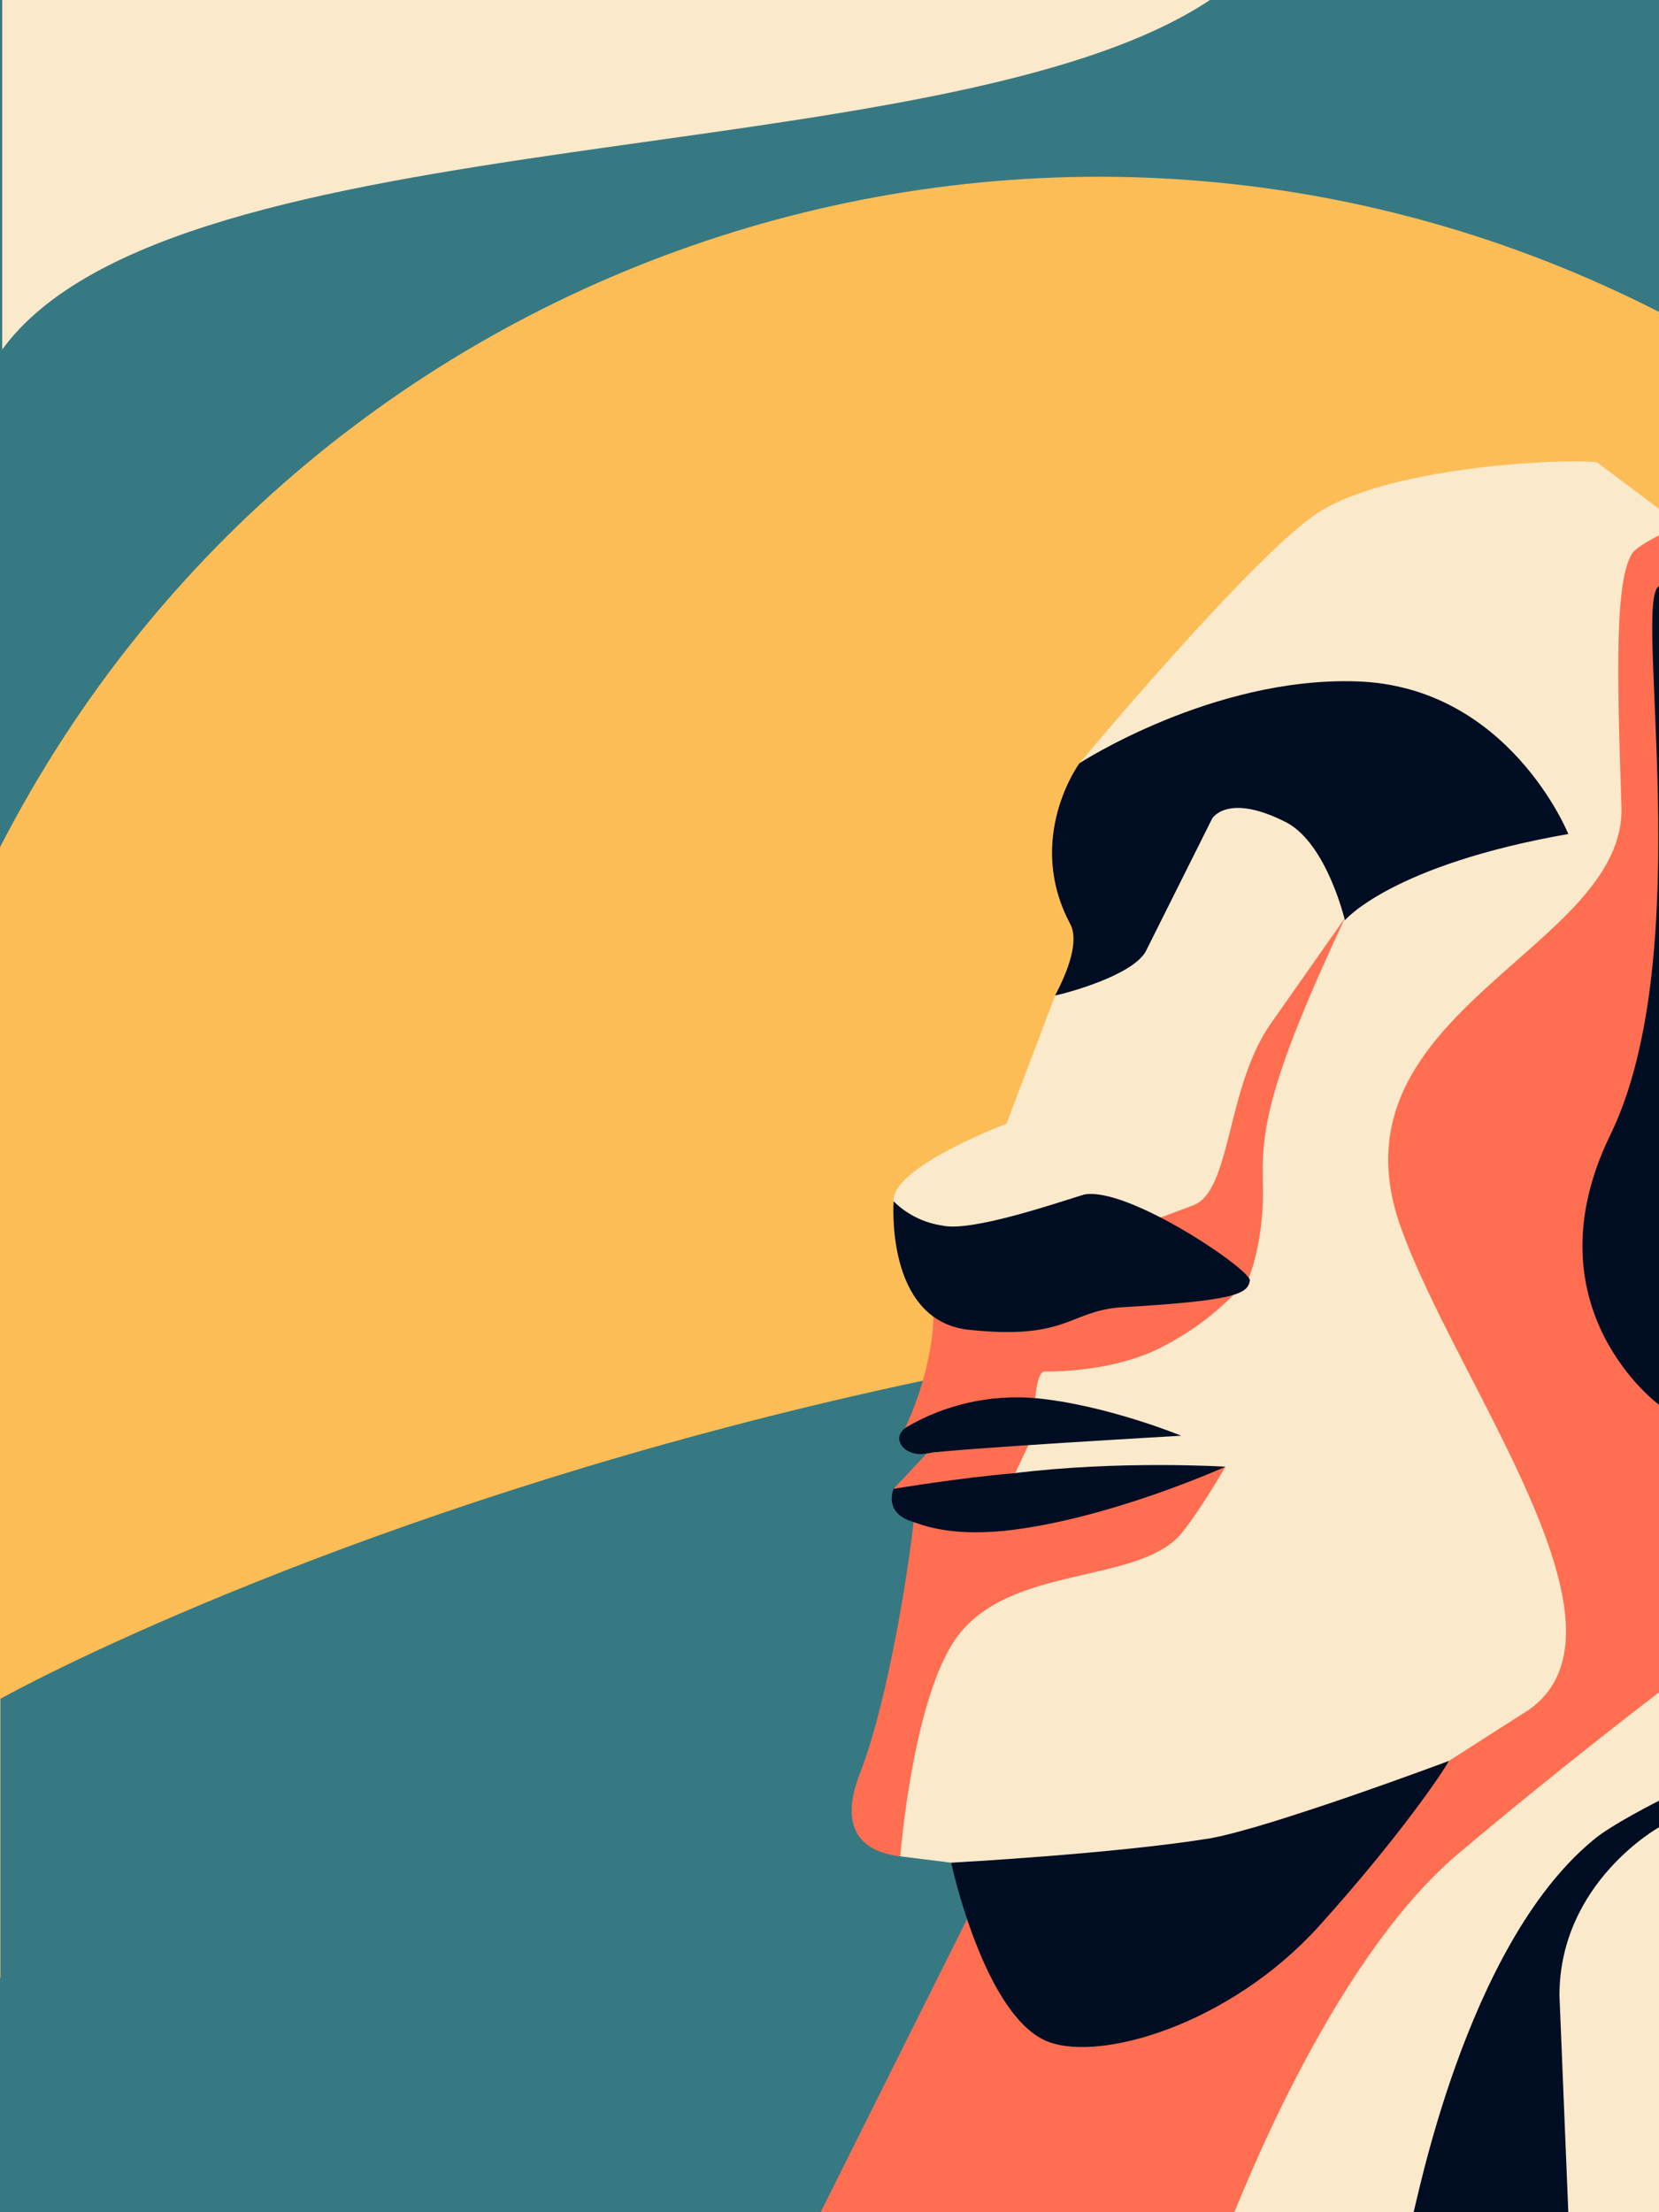 <svg enable-background="new 0 0 750 1000" viewBox="0 0 750 1000" xmlns="http://www.w3.org/2000/svg"><desc>NFT on the ERGO blockchain. Author @maritsaart. Copyright (c) 2001-2023 @maritsaart</desc><path d="m0 0h750v1000h-750z" fill="#377983"/><path d="m750 141v859l-41-6-64-9h-4l-72-11-15-2-158-22-396-56v-511c140.6-273.6 476-381.8 750-242z" fill="#fdbd56"/><path d="m654.2 999.9h-654v-232c40-22 196-97 418-144z" fill="#377983"/><path d="m547 0c-120 80-468 51-546 158v-158zm203 230v770h-192c-3-7-128-158-128-158l-24-3 20-245c-8-33-21.3-48.2-21.3-48.2-8-16 50.3-37.8 50.3-37.8l22-58s35-52 11-105c0 0 75-90 106-112s113-26 128-24z" fill="#fae9ca"/><path d="m575 462c-21 29-18 77-36 83l-16 6 41 28s7-15 7-41c-1-26 1-46 37-123zm-118 208 9-19-47 6-15 16zm11-38s1-12 4-12c10 0 35-1 55-12 17-9 27-19 32-24-5 4-137 11-137 11 0 11-3.9 32.7-13.9 52.7 0 0 51.9-16.7 59.9-15.7zm-33 105c26-30 82-21 100-45 8-10 19-29 19-29l-141 25c-2 19-11 79-24 113-12 30 5.8 36.8 18 38.1 0 0 6-77.1 28-102.1z" fill="#ff6e51"/><path d="m750 242v523s-46 35-92 74c-57 49-98 157-100 161h-187l66.5-133.1s207.5-63.9 217.5-70.9l36-23c53-37-33-148-58-219-34-97 103-125 100-190-2-60-3-102 5-114 2-3 12-8 12-8z" fill="#ff6e51"/><path d="m518 430 30-60s7-12 34 2c18 10 26 44 26 44s21-25 101-39c0 0-27-67-96-69-65-2-125 37-125 37s-25 34-4 73c2 4 3 13-7 32 5-1 35-9 41-20zm-81 171c45 5 46-8 69-10 52-3 58-6 59-12 2-4-55-43-75-39-13 4-51 17-64 14-14-2-22-11-22-11s-4 53 33 58zm97 48s-34-14-66-17c-20.2-1.7-40.5 2.8-58 13-8 5-1 14 9 12s115-8 115-8zm216-384v370s-60-44-22-122c40-82 10-242 22-248zm-276 658c24 9 82-8 122-52 37-41 57-71 59-75 0 0-80 30-108 35-43 7-117 11-117 11s15 70 44 81zm-20-231c47-5 100-29 100-29s-48-3-96 3c-24 2-54 7-54 7s-5 11 9 15c8 3 20 6 41 4zm296 122v12s-45 25-45 76l4 98h-70c1-1 23-120 81-168 8-7 30-18 30-18z" fill="#000d23"/></svg>